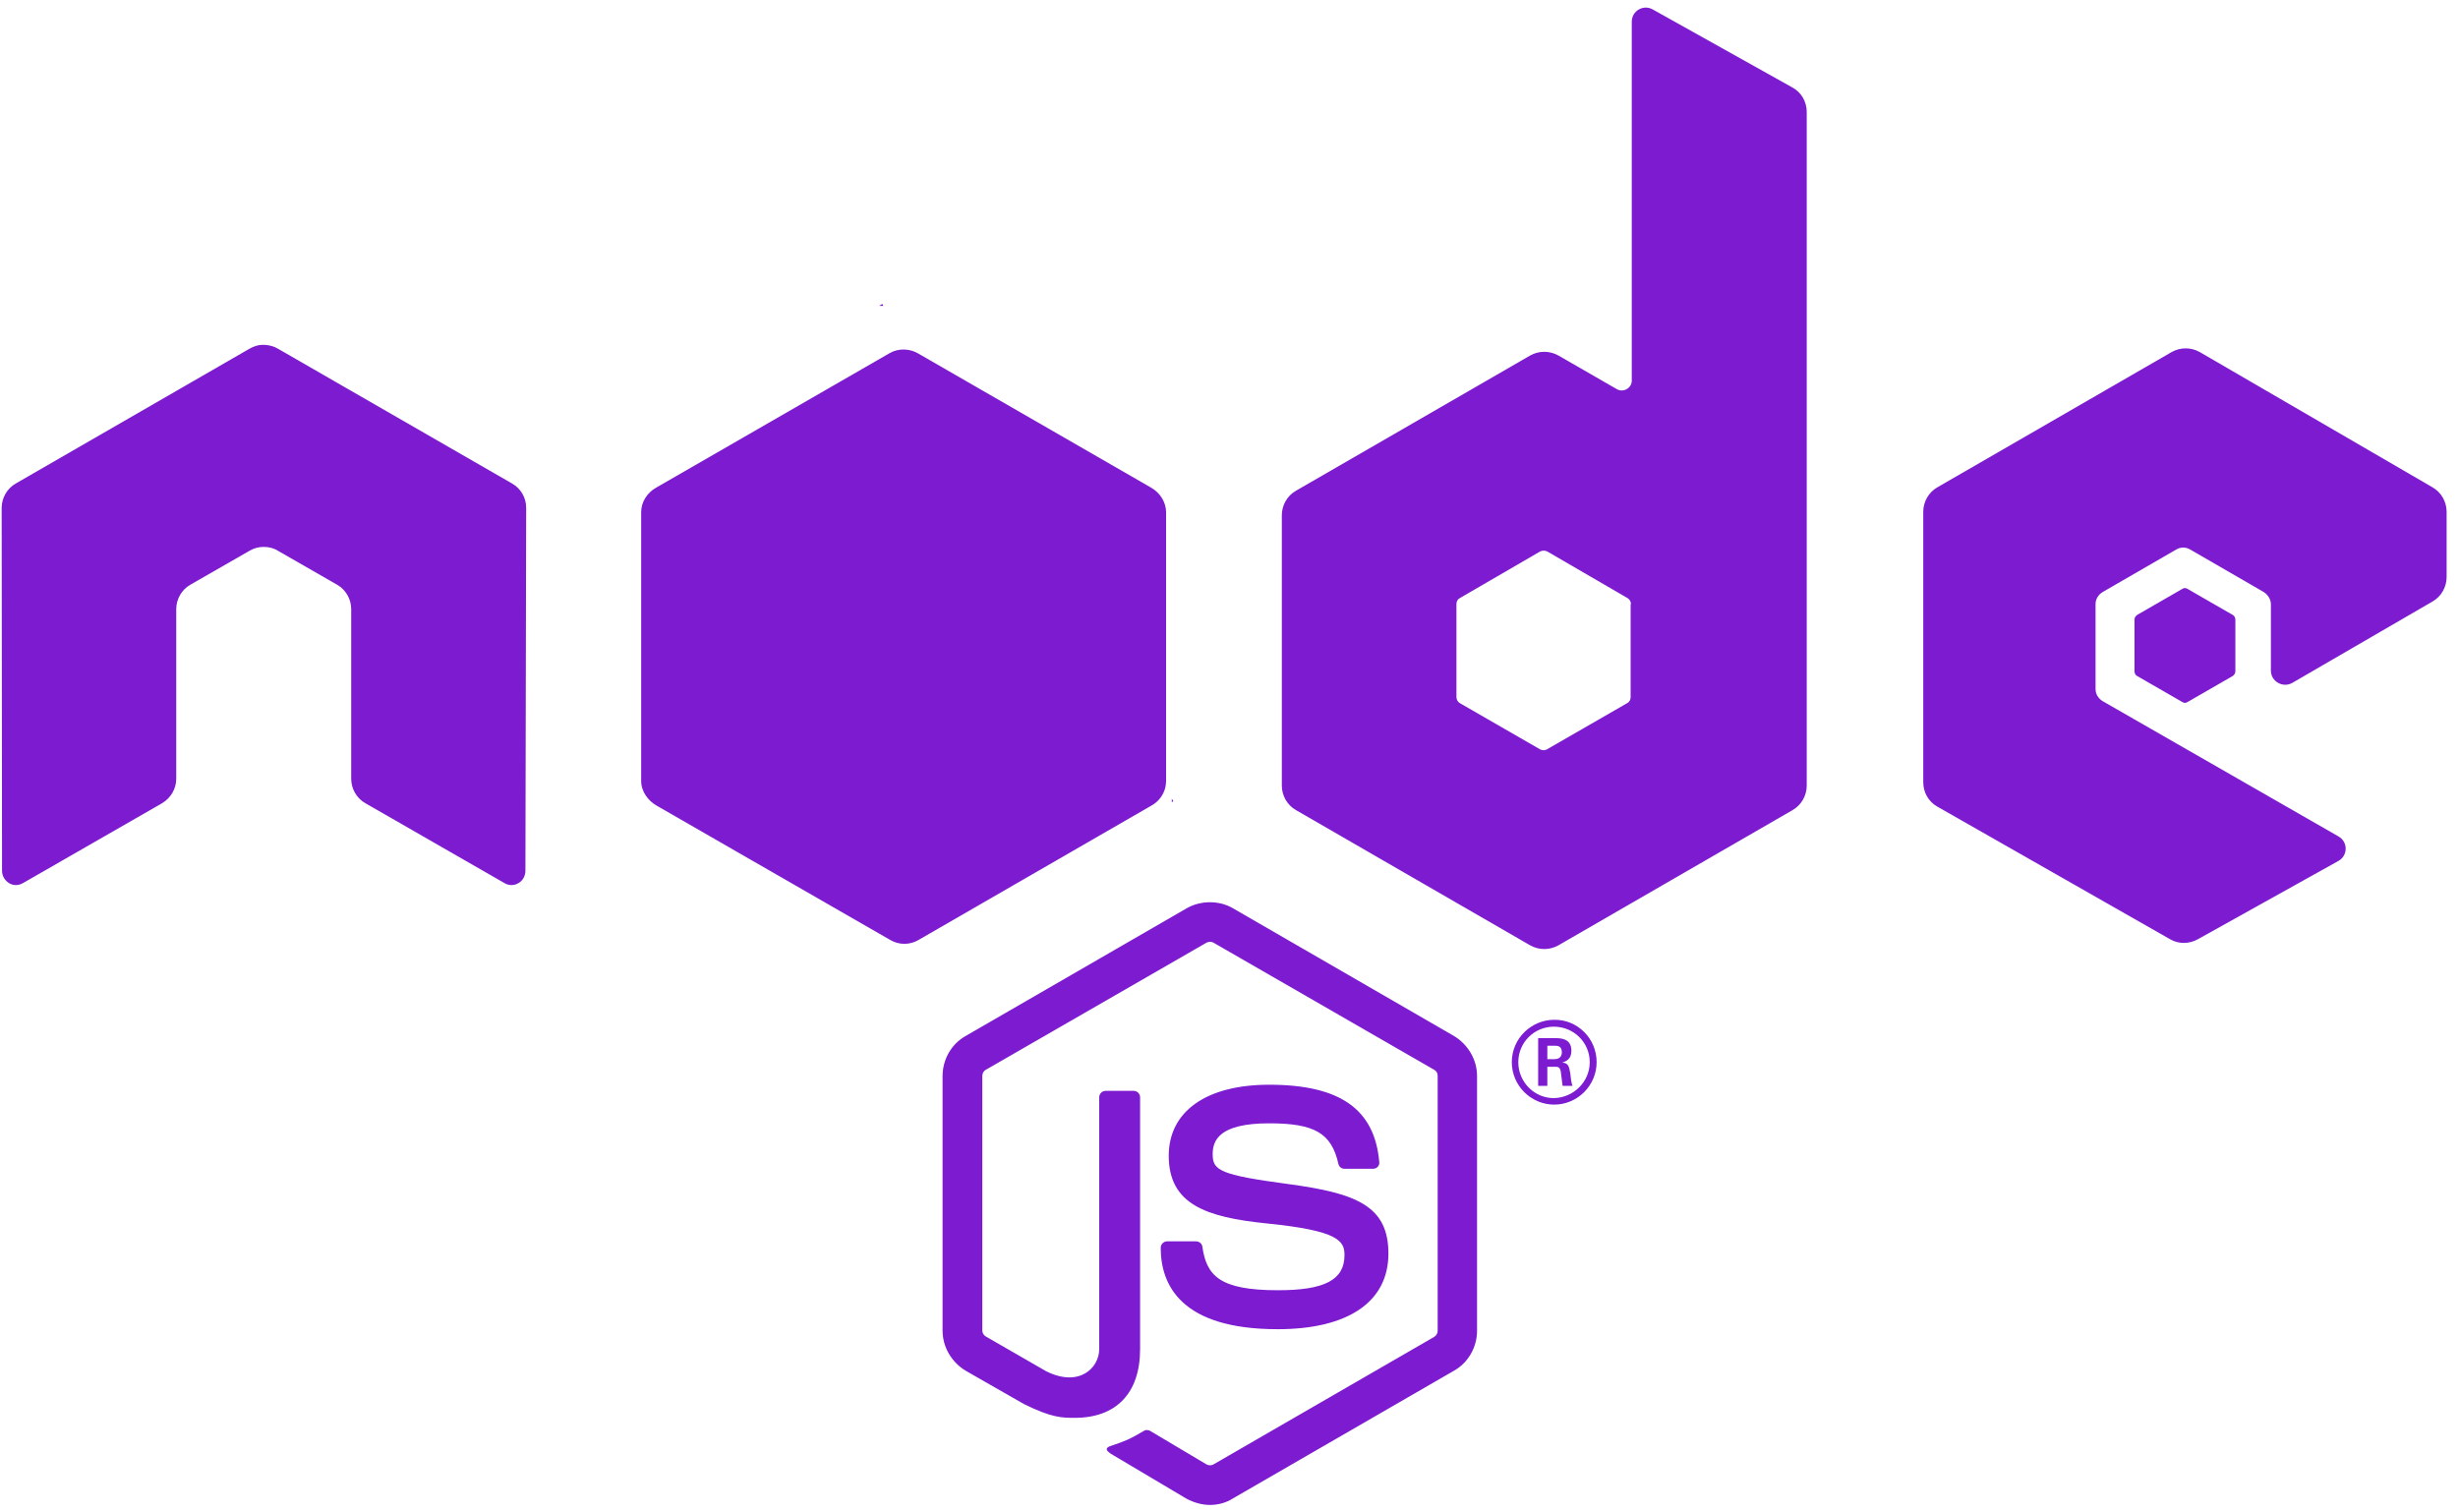 <svg width="130" height="80" viewBox="0 0 130 80" fill="none" xmlns="http://www.w3.org/2000/svg">
<g clip-path="url(#clip0_345_1001)">
<path d="M63.995 79.602C63.571 79.602 63.147 79.48 62.763 79.278L58.884 76.975C58.298 76.652 58.581 76.53 58.783 76.47C59.55 76.207 59.712 76.147 60.541 75.662C60.621 75.621 60.742 75.641 60.823 75.682L63.814 77.46C63.915 77.52 64.076 77.52 64.177 77.46L75.856 70.711C75.957 70.651 76.037 70.53 76.037 70.388V56.912C76.037 56.77 75.977 56.649 75.856 56.588L64.177 49.86C64.076 49.8 63.935 49.8 63.814 49.86L52.135 56.588C52.014 56.649 51.953 56.79 51.953 56.912V70.388C51.953 70.509 52.034 70.631 52.135 70.691L55.328 72.53C57.065 73.399 58.136 72.368 58.136 71.358V58.043C58.136 57.861 58.278 57.7 58.48 57.7H59.955C60.136 57.7 60.298 57.841 60.298 58.043V71.358C60.298 73.681 59.045 74.995 56.843 74.995C56.176 74.995 55.631 74.995 54.156 74.267L51.085 72.51C50.337 72.065 49.852 71.257 49.852 70.388V56.912C49.852 56.043 50.317 55.214 51.085 54.79L62.763 48.042C63.511 47.617 64.48 47.617 65.208 48.042L76.886 54.79C77.634 55.235 78.119 56.043 78.119 56.912V70.388C78.119 71.257 77.654 72.085 76.886 72.51L65.208 79.258C64.864 79.48 64.44 79.602 63.995 79.602ZM73.431 66.307C73.431 63.781 71.734 63.114 68.138 62.63C64.501 62.145 64.137 61.902 64.137 61.054C64.137 60.346 64.44 59.417 67.127 59.417C69.532 59.417 70.421 59.942 70.784 61.559C70.825 61.72 70.946 61.821 71.108 61.821H72.623C72.724 61.821 72.805 61.781 72.865 61.72C72.926 61.639 72.966 61.559 72.946 61.458C72.704 58.669 70.865 57.376 67.127 57.376C63.793 57.376 61.813 58.791 61.813 61.134C61.813 63.7 63.793 64.387 66.986 64.711C70.805 65.094 71.108 65.64 71.108 66.388C71.108 67.701 70.057 68.246 67.592 68.246C64.501 68.246 63.814 67.479 63.591 65.943C63.571 65.781 63.43 65.66 63.248 65.66H61.733C61.551 65.66 61.389 65.802 61.389 66.004C61.389 67.964 62.46 70.307 67.572 70.307C71.31 70.307 73.431 68.853 73.431 66.307ZM84.443 56.184C84.443 57.417 83.432 58.427 82.2 58.427C80.968 58.427 79.957 57.417 79.957 56.184C79.957 54.911 81.008 53.941 82.2 53.941C83.412 53.921 84.443 54.911 84.443 56.184ZM84.079 56.184C84.079 55.134 83.23 54.305 82.18 54.305C81.149 54.305 80.301 55.134 80.301 56.184C80.301 57.235 81.149 58.084 82.18 58.084C83.23 58.063 84.079 57.215 84.079 56.184ZM83.17 57.437H82.644C82.624 57.316 82.543 56.669 82.543 56.649C82.503 56.508 82.463 56.427 82.281 56.427H81.836V57.437H81.351V54.911H82.22C82.523 54.911 83.109 54.911 83.109 55.578C83.109 56.043 82.806 56.144 82.624 56.204C82.968 56.225 82.988 56.447 83.049 56.77C83.069 56.972 83.109 57.316 83.17 57.437ZM82.604 55.659C82.604 55.315 82.362 55.315 82.24 55.315H81.836V56.023H82.22C82.543 56.023 82.604 55.8 82.604 55.659ZM27.829 26.867C27.829 26.322 27.546 25.837 27.081 25.574L14.696 18.442C14.494 18.32 14.251 18.26 14.009 18.24H13.888C13.645 18.24 13.423 18.32 13.201 18.442L0.835 25.574C0.371 25.837 0.088 26.342 0.088 26.867L0.108 46.062C0.108 46.324 0.25 46.567 0.472 46.708C0.694 46.85 0.977 46.85 1.219 46.708L8.574 42.485C9.039 42.203 9.321 41.718 9.321 41.192V32.221C9.321 31.696 9.604 31.191 10.069 30.928L13.201 29.13C13.443 28.989 13.686 28.928 13.948 28.928C14.211 28.928 14.474 28.989 14.696 29.13L17.828 30.928C18.292 31.191 18.575 31.696 18.575 32.221V41.192C18.575 41.718 18.858 42.223 19.323 42.485L26.677 46.708C26.9 46.85 27.203 46.85 27.425 46.708C27.647 46.587 27.789 46.324 27.789 46.062L27.829 26.867ZM95.555 5.915V41.556C95.555 42.081 95.272 42.586 94.808 42.849L82.422 50.002C81.957 50.264 81.392 50.264 80.927 50.002L68.541 42.849C68.077 42.586 67.794 42.081 67.794 41.556V27.251C67.794 26.726 68.077 26.221 68.541 25.958L80.927 18.805C81.392 18.543 81.957 18.543 82.422 18.805L85.513 20.584C85.857 20.785 86.302 20.523 86.302 20.139V1.147C86.302 0.581 86.908 0.217 87.413 0.5L94.787 4.622C95.252 4.864 95.555 5.369 95.555 5.915ZM86.261 31.959C86.261 31.817 86.18 31.696 86.079 31.636L81.836 29.171C81.715 29.11 81.574 29.11 81.452 29.171L77.209 31.636C77.088 31.696 77.028 31.817 77.028 31.959V36.868C77.028 37.01 77.108 37.131 77.209 37.192L81.452 39.636C81.574 39.697 81.715 39.697 81.816 39.636L86.059 37.192C86.18 37.131 86.241 37.01 86.241 36.868V31.959H86.261ZM128.651 31.817C129.115 31.555 129.398 31.049 129.398 30.524V27.069C129.398 26.544 129.115 26.039 128.651 25.776L116.346 18.624C115.881 18.361 115.316 18.361 114.851 18.624L102.465 25.776C102.001 26.039 101.718 26.544 101.718 27.069V41.374C101.718 41.92 102.001 42.405 102.465 42.667L114.77 49.678C115.214 49.941 115.78 49.941 116.245 49.678L123.68 45.536C124.185 45.253 124.185 44.526 123.68 44.243L111.214 37.091C110.971 36.949 110.83 36.707 110.83 36.444V31.959C110.83 31.696 110.971 31.454 111.214 31.312L115.093 29.069C115.316 28.928 115.619 28.928 115.841 29.069L119.72 31.312C119.942 31.454 120.104 31.696 120.104 31.959V35.474C120.104 36.04 120.73 36.404 121.236 36.121L128.651 31.817ZM113.032 32.525C112.952 32.585 112.891 32.666 112.891 32.767V35.515C112.891 35.616 112.952 35.717 113.032 35.757L115.417 37.131C115.497 37.192 115.619 37.192 115.699 37.131L118.084 35.757C118.164 35.697 118.225 35.616 118.225 35.515V32.767C118.225 32.666 118.164 32.565 118.084 32.525L115.699 31.151C115.619 31.09 115.497 31.09 115.417 31.151L113.032 32.525ZM61.672 41.313V27.089C61.672 26.564 61.349 26.059 60.884 25.796L48.539 18.684C48.115 18.442 47.529 18.401 47.044 18.684L34.699 25.796C34.234 26.059 33.911 26.544 33.911 27.089V41.313C33.911 41.879 34.294 42.364 34.719 42.607L47.084 49.719C47.569 50.002 48.135 49.981 48.579 49.719L60.904 42.607C61.268 42.405 61.531 42.061 61.632 41.657C61.652 41.556 61.672 41.435 61.672 41.313ZM46.66 16.078L46.498 16.179H46.72L46.66 16.078ZM62.056 42.384L61.975 42.243V42.425L62.056 42.384Z" fill="#7C1BD0"/>
</g>
<defs>
<clipPath id="clip0_345_1001">
<rect width="129.825" height="80" fill="white" transform="translate(0.088)"/>
</clipPath>
</defs>
</svg>
